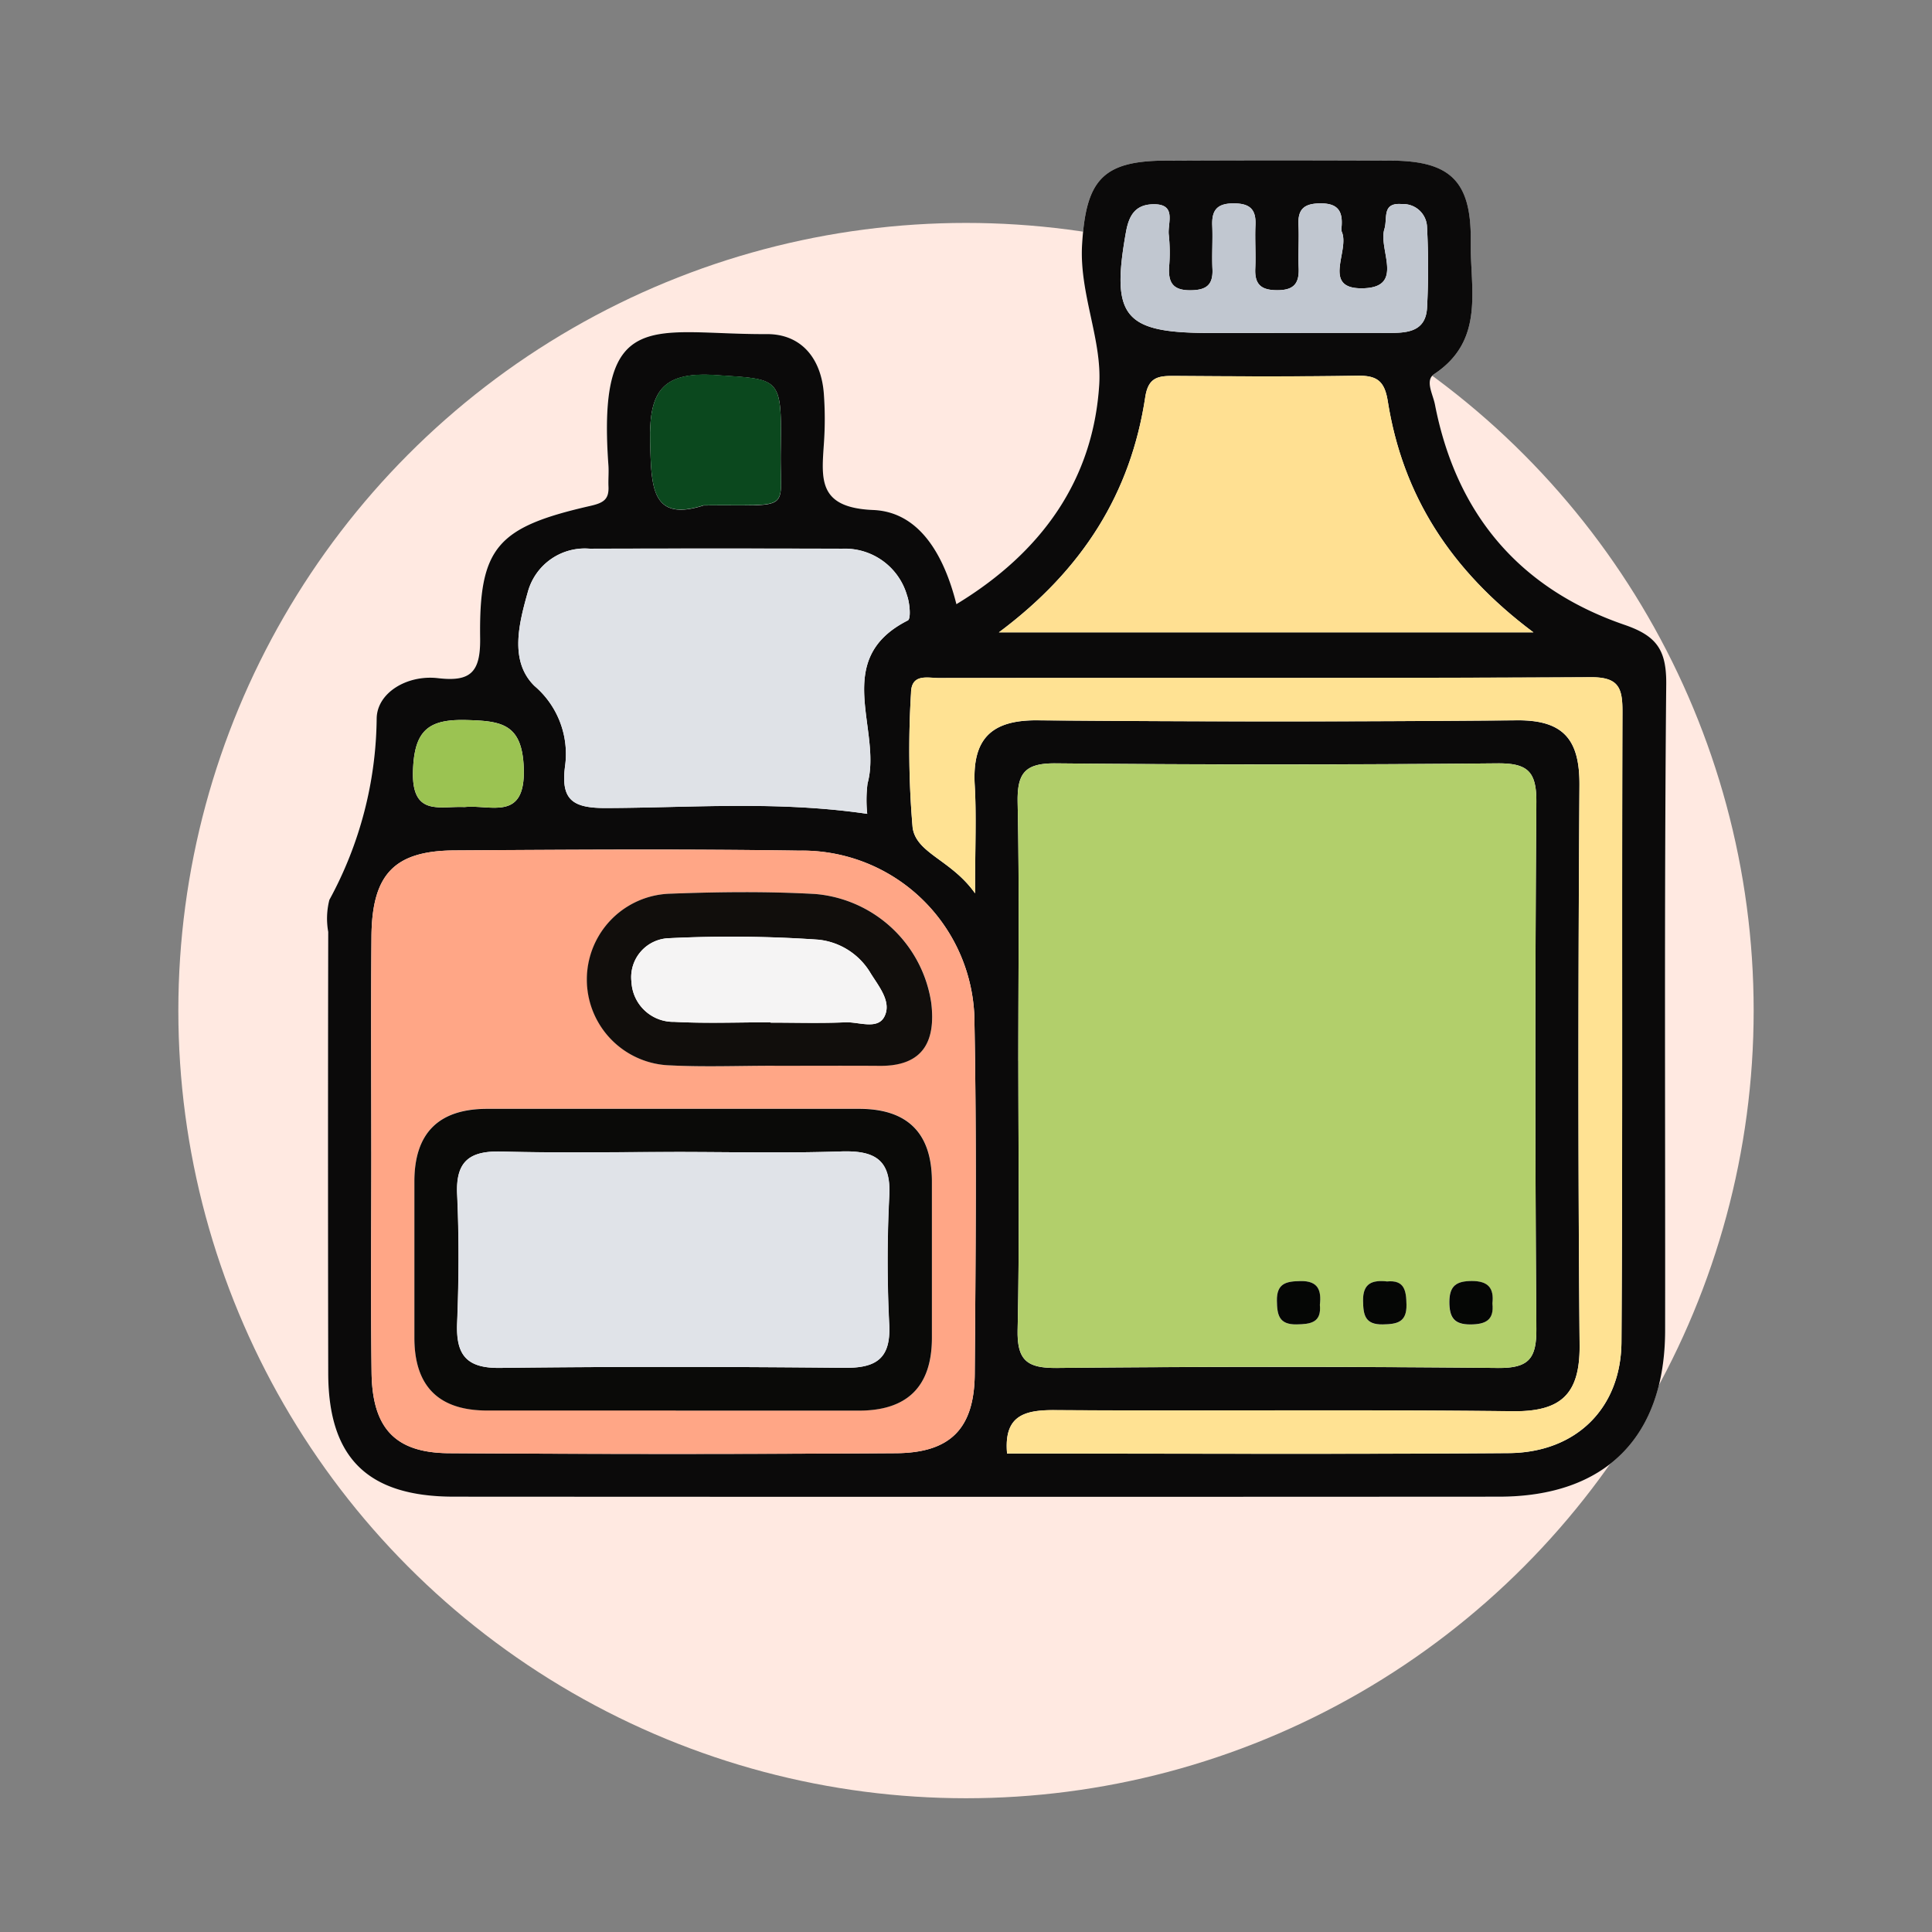 <svg xmlns="http://www.w3.org/2000/svg" xmlns:xlink="http://www.w3.org/1999/xlink" width="130" height="130" viewBox="0 0 130 130">
  <rect x="0" y="0" width="130" height="130" fill="#808080" stroke="none"/>
  <defs>
    <clipPath id="clip-path">
      <rect id="Rectángulo_361558" data-name="Rectángulo 361558" width="90.117" height="89.929" fill="none"/>
    </clipPath>
  </defs>
  <g id="Grupo_86326" data-name="Grupo 86326" transform="translate(-473 -7506)">
    <circle id="Elipse_4923" data-name="Elipse 4923" cx="53" cy="53" r="53" transform="translate(485 7521)" fill="#ffe9e1"/>
    <g id="Grupo_86320" data-name="Grupo 86320" transform="translate(153 -27)">
      <rect id="Rectángulo_34475" data-name="Rectángulo 34475" width="130" height="130" transform="translate(320 7533)" fill="none"/>
      <g id="Grupo_1083934" data-name="Grupo 1083934" transform="translate(342 7543.787)">
        <g id="Grupo_1083933" data-name="Grupo 1083933" transform="translate(0 0)" clip-path="url(#clip-path)">
          <path id="Trazado_716685" data-name="Trazado 716685" d="M42.352,29.868c-.844-3.368-2.519-6.216-5.6-6.342-3.774-.155-3.47-2.124-3.311-4.57a23.437,23.437,0,0,0-.011-3.258c-.175-2.37-1.515-4.02-3.842-4.008C22.02,11.727,18.159,9.7,18.938,20.5c.034.481-.017.966,0,1.448.039.875-.345,1.1-1.227,1.3-6.264,1.429-7.491,2.783-7.408,8.906.031,2.335-.691,2.934-2.838,2.685-2.074-.242-4.11.979-4.124,2.728A25.983,25.983,0,0,1,.156,49.762a5.085,5.085,0,0,0-.076,2.151q0,14.852,0,29.7c.011,5.7,2.661,8.3,8.468,8.305q35.158.016,70.317,0c7.166,0,11.165-4.015,11.173-11.192.017-14.489-.064-28.978.074-43.467.021-2.322-.646-3.263-2.807-4.006C80.237,28.825,75.988,23.8,74.552,16.433c-.135-.7-.688-1.625-.049-2.048,3.44-2.277,2.412-5.746,2.458-8.879.06-4.074-1.342-5.458-5.329-5.484Q64.021-.027,56.41.02c-4.245.02-5.341,1.338-5.6,5.649-.2,3.28,1.345,6.384,1.154,9.428-.4,6.355-3.818,11.26-9.612,14.771" transform="translate(0 0)" fill="#fdfdfd"/>
          <path id="Trazado_716686" data-name="Trazado 716686" d="M42.352,29.868c5.794-3.511,9.213-8.416,9.612-14.772.192-3.044-1.348-6.148-1.153-9.427.258-4.311,1.353-5.63,5.6-5.649q7.611-.037,15.224,0c3.987.026,5.387,1.409,5.328,5.484-.047,3.133.981,6.6-2.458,8.879-.639.423-.086,1.352.049,2.047C75.989,23.8,80.237,28.825,87.31,31.256c2.163.743,2.83,1.684,2.807,4.006-.137,14.487-.057,28.978-.074,43.467-.009,7.176-4.008,11.187-11.172,11.192q-35.16.021-70.318,0c-5.808,0-8.456-2.6-8.468-8.305q-.027-14.851,0-29.7a5.09,5.09,0,0,1,.077-2.152A25.991,25.991,0,0,0,3.345,37.573c.014-1.747,2.05-2.968,4.124-2.728,2.149.25,2.87-.349,2.838-2.684-.083-6.124,1.144-7.476,7.408-8.906.882-.2,1.266-.43,1.228-1.3-.021-.482.029-.968-.005-1.448-.779-10.8,3.082-8.777,10.654-8.813,2.327-.012,3.667,1.638,3.842,4.008a23.437,23.437,0,0,1,.011,3.258c-.16,2.446-.462,4.414,3.311,4.57,3.079.126,4.753,2.972,5.6,6.342M46.52,60.587c0,6.029.085,12.059-.047,18.085-.047,2.084.633,2.607,2.643,2.588q14.838-.142,29.679,0c2.091.021,2.6-.649,2.582-2.648q-.129-17.724,0-35.448c.017-2.081-.632-2.606-2.641-2.587q-14.84.14-29.679,0c-2.092-.022-2.624.646-2.583,2.648.121,5.785.044,11.575.044,17.362M2.987,66.716c0,4.949-.046,9.9.015,14.846.046,3.747,1.583,5.408,5.207,5.433q15.034.1,30.072,0c3.665-.022,5.279-1.655,5.307-5.338.062-7.844.127-15.692-.017-23.535A11.6,11.6,0,0,0,31.764,46.452c-7.727-.118-15.459-.063-23.188-.015-4.053.026-5.548,1.609-5.581,5.8-.039,4.827-.01,9.656-.009,14.483m40.623-17.4c0-3.171.095-5.23-.023-7.275-.176-3.051,1.055-4.389,4.213-4.361q16.131.142,32.263,0c3.18-.03,4.235,1.336,4.215,4.368-.083,12.558-.1,25.118.01,37.677.03,3.308-1.255,4.484-4.511,4.446-10.27-.12-20.542-.009-30.813-.075-2.068-.014-3.426.386-3.2,2.92,11.289,0,22.524.057,33.757-.028,4.518-.035,7.555-3.005,7.584-7.485.088-14.129.015-28.258.066-42.386.006-1.6-.237-2.347-2.123-2.336-14.62.076-29.243.037-43.865.054-.765,0-1.863-.324-1.882,1.008a61.992,61.992,0,0,0,.106,9.041c.237,1.757,2.6,2.171,4.2,4.434M81.179,31.762c-5.6-4.19-8.8-9.244-9.8-15.556-.221-1.4-.765-1.736-2.073-1.712-4.1.07-8.2.043-12.3.014-1.05-.006-1.74.068-1.945,1.425-.973,6.427-4.174,11.6-9.848,15.829ZM36.354,43.975a8.966,8.966,0,0,1,.021-2.048c1-3.616-2.48-8.347,2.711-10.969.219-.111.134-1.162-.055-1.687a4.345,4.345,0,0,0-4.348-3.139q-8.491-.026-16.983,0a3.971,3.971,0,0,0-4.162,2.835c-.6,2.127-1.3,4.708.43,6.4a6.008,6.008,0,0,1,2.049,5.421c-.283,2.226.491,2.8,2.734,2.794,5.761-.016,11.545-.5,17.6.39M63.726,11.614c2.538,0,5.076-.007,7.615,0,1.262.005,2.575-.024,2.681-1.678a52.226,52.226,0,0,0,0-5.431,1.6,1.6,0,0,0-1.676-1.56c-1.392-.123-.965.941-1.194,1.678C70.731,5.994,72.5,8.488,69.81,8.608c-2.984.133-.948-2.53-1.527-3.808a.8.8,0,0,1-.007-.36c.077-1-.237-1.544-1.4-1.543-1.073,0-1.558.339-1.506,1.442.047.964-.029,1.934.013,2.9.046,1.042-.318,1.506-1.442,1.5-1.1,0-1.528-.395-1.478-1.47.045-.964-.031-1.934.013-2.9C62.528,3.306,62.11,2.9,61.008,2.9c-1.128,0-1.482.471-1.438,1.509.042.964-.034,1.934.013,2.9.053,1.107-.441,1.437-1.509,1.438-1.148,0-1.463-.518-1.41-1.535a11.464,11.464,0,0,0-.016-2.171c-.113-.8.595-2.142-1.108-2.08-1.159.044-1.578.761-1.777,1.871-1.017,5.69-.138,6.787,5.612,6.787h4.352m-38.4,11.607c6.125-.07,5.143.526,5.207-3.671.076-5.031.009-4.8-4.375-5.1-3.574-.244-4.5,1.075-4.411,4.476.077,3.067.081,5.405,3.579,4.3M9.25,43.517c1.762-.188,4.125,1.016,3.992-2.636-.107-2.98-1.513-3.152-3.829-3.218-2.575-.074-3.538.678-3.624,3.418-.1,3.1,1.81,2.356,3.461,2.436" transform="translate(0 0)" fill="#0b0a0a"/>
          <path id="Trazado_716687" data-name="Trazado 716687" d="M43.715,58.138c0-5.787.078-11.577-.044-17.362-.042-2,.491-2.67,2.583-2.648q14.838.158,29.678,0c2.01-.019,2.66.507,2.643,2.587q-.142,17.723,0,35.448c.014,2-.491,2.669-2.582,2.647q-14.838-.156-29.679,0c-2.01.019-2.689-.5-2.644-2.588.133-6.026.048-12.056.048-18.085M64.006,74.556c.1-.958-.1-1.61-1.294-1.592-.948.015-1.616.132-1.6,1.322.014.95.136,1.616,1.325,1.594.945-.017,1.689-.116,1.567-1.324m4.5-1.564c-.961-.1-1.611.107-1.594,1.3.014.949.127,1.616,1.322,1.594.948-.016,1.619-.132,1.6-1.322-.017-.945-.121-1.686-1.324-1.568m7.1,1.481c.123-1.035-.276-1.514-1.38-1.512-1.026,0-1.518.305-1.515,1.413,0,1.027.31,1.517,1.416,1.51,1.02-.005,1.607-.291,1.479-1.411" transform="translate(2.805 2.449)" fill="#b2cf6b"/>
          <path id="Trazado_716688" data-name="Trazado 716688" d="M2.807,63.917c0-4.828-.03-9.656.009-14.483.034-4.188,1.528-5.771,5.581-5.8,7.73-.048,15.46-.1,23.189.015A11.594,11.594,0,0,1,43.392,55.326c.145,7.842.08,15.69.018,23.535-.03,3.683-1.642,5.317-5.307,5.338q-15.036.088-30.073,0c-3.625-.023-5.16-1.685-5.206-5.433-.062-4.948-.015-9.9-.016-14.845M23.294,81.323q6.164,0,12.327,0c3.264,0,4.907-1.63,4.91-4.9q0-5.254,0-10.507,0-4.9-4.9-4.9-12.509,0-25.017,0c-3.266,0-4.907,1.622-4.906,4.892q0,5.254,0,10.507,0,4.9,4.9,4.9,6.346,0,12.69,0m6.511-23.2c2.406,0,4.811-.015,7.218,0,2.921.022,3.768-1.66,3.461-4.229A8.633,8.633,0,0,0,32.7,46.57c-3.238-.183-6.5-.146-9.741-.024A5.779,5.779,0,0,0,22.949,58.1c2.28.115,4.57.022,6.856.027" transform="translate(0.179 2.799)" fill="#ffa686"/>
          <path id="Trazado_716689" data-name="Trazado 716689" d="M41.244,47.217c-1.6-2.262-3.966-2.675-4.2-4.434a61.831,61.831,0,0,1-.106-9.04c.017-1.332,1.116-1.008,1.882-1.009,14.622-.016,29.243.022,43.865-.054,1.885-.01,2.128.736,2.123,2.336-.051,14.129.022,28.259-.067,42.386-.028,4.479-3.066,7.45-7.583,7.485-11.233.085-22.467.028-33.758.028-.223-2.534,1.134-2.933,3.2-2.92,10.271.066,20.544-.046,30.814.075,3.257.038,4.54-1.139,4.511-4.446-.111-12.558-.093-25.118-.011-37.677.02-3.032-1.034-4.4-4.214-4.368q-16.131.15-32.263,0c-3.16-.028-4.389,1.31-4.213,4.361.118,2.045.022,4.1.022,7.275" transform="translate(2.365 2.099)" fill="#ffe293"/>
          <path id="Trazado_716690" data-name="Trazado 716690" d="M78.449,30.887H42.486c5.673-4.231,8.875-9.4,9.847-15.829.205-1.357.9-1.431,1.946-1.424,4.1.028,8.2.055,12.3-.015,1.309-.022,1.852.311,2.074,1.713,1,6.311,4.194,11.365,9.8,15.555" transform="translate(2.729 0.875)" fill="#ffe092"/>
          <path id="Trazado_716691" data-name="Trazado 716691" d="M35.577,42.4c-6.06-.888-11.845-.405-17.6-.391-2.244.006-3.018-.566-2.734-2.794A6.007,6.007,0,0,0,13.19,33.8c-1.732-1.694-1.028-4.275-.43-6.4a3.971,3.971,0,0,1,4.162-2.836q8.491-.026,16.983,0A4.342,4.342,0,0,1,38.253,27.7c.189.525.276,1.576.055,1.688-5.189,2.622-1.716,7.353-2.71,10.969a8.9,8.9,0,0,0-.021,2.048" transform="translate(0.777 1.576)" fill="#dfe2e7"/>
          <path id="Trazado_716692" data-name="Trazado 716692" d="M60.5,11.439H56.152c-5.75,0-6.629-1.1-5.611-6.787.2-1.11.617-1.827,1.776-1.871,1.7-.063,1,1.277,1.108,2.08a11.376,11.376,0,0,1,.016,2.171c-.053,1.016.263,1.536,1.41,1.535,1.07,0,1.563-.331,1.509-1.438-.047-.964.029-1.934-.013-2.9-.045-1.038.311-1.51,1.439-1.509,1.1,0,1.52.409,1.47,1.476-.044.965.033,1.935-.012,2.9-.05,1.075.382,1.47,1.477,1.47,1.124,0,1.488-.463,1.443-1.5-.043-.964.033-1.934-.013-2.9-.053-1.1.432-1.44,1.5-1.442,1.158,0,1.472.539,1.4,1.543a.784.784,0,0,0,.006.36C65.638,5.9,63.6,8.566,66.588,8.433c2.693-.119.921-2.614,1.345-3.981.229-.738-.2-1.8,1.194-1.678A1.6,1.6,0,0,1,70.8,4.333a51.934,51.934,0,0,1,0,5.431c-.1,1.654-1.419,1.684-2.681,1.678-2.538-.011-5.076,0-7.615,0" transform="translate(3.223 0.175)" fill="#c1c7d0"/>
          <path id="Trazado_716693" data-name="Trazado 716693" d="M24.013,22.351c-3.5,1.11-3.5-1.228-3.579-4.3-.085-3.4.839-4.721,4.411-4.477,4.384.3,4.451.071,4.375,5.1-.063,4.2.917,3.6-5.207,3.671" transform="translate(1.312 0.87)" fill="#0b481e"/>
          <path id="Trazado_716694" data-name="Trazado 716694" d="M8.9,41.244c-1.651-.08-3.557.661-3.46-2.436.086-2.74,1.048-3.493,3.623-3.419,2.317.067,3.722.238,3.83,3.219.132,3.652-2.23,2.447-3.993,2.636" transform="translate(0.349 2.273)" fill="#9bc352"/>
          <path id="Trazado_716695" data-name="Trazado 716695" d="M62.953,72.453c.122,1.209-.622,1.308-1.567,1.324-1.189.021-1.311-.643-1.325-1.593-.018-1.191.649-1.308,1.6-1.323,1.189-.018,1.4.634,1.293,1.592" transform="translate(3.858 4.552)" fill="#050605"/>
          <path id="Trazado_716696" data-name="Trazado 716696" d="M67.107,70.888c1.2-.118,1.307.623,1.324,1.568.021,1.19-.648,1.306-1.6,1.322-1.2.021-1.308-.645-1.322-1.594-.017-1.188.632-1.4,1.594-1.3" transform="translate(4.208 4.552)" fill="#050605"/>
          <path id="Trazado_716697" data-name="Trazado 716697" d="M73.861,72.37c.128,1.121-.46,1.406-1.479,1.411-1.107.006-1.413-.483-1.416-1.51,0-1.108.49-1.411,1.515-1.413,1.1,0,1.5.477,1.38,1.512" transform="translate(4.559 4.551)" fill="#050605"/>
          <path id="Trazado_716698" data-name="Trazado 716698" d="M23.118,80.272q-6.344,0-12.69,0-4.9,0-4.9-4.9,0-5.254,0-10.507c0-3.27,1.64-4.893,4.906-4.893q12.509,0,25.017,0,4.9,0,4.9,4.9,0,5.254,0,10.507c0,3.266-1.646,4.9-4.91,4.9q-6.164,0-12.327,0m-.106-17.4c-3.86,0-7.723.076-11.58-.03C9.318,62.785,8.3,63.421,8.4,65.71c.134,2.887.118,5.788,0,8.678-.085,2.13.616,3.045,2.883,3.017,7.72-.095,15.442-.083,23.162-.006,2.11.021,3.135-.585,3.031-2.87a86.115,86.115,0,0,1,0-8.677c.138-2.5-1.02-3.087-3.258-3.013-3.735.125-7.478.034-11.218.034" transform="translate(0.355 3.852)" fill="#0a0a08"/>
          <path id="Trazado_716699" data-name="Trazado 716699" d="M28.928,57.953c-2.285,0-4.575.09-6.855-.024a5.779,5.779,0,0,1,.011-11.555c3.243-.121,6.5-.159,9.74.024a8.632,8.632,0,0,1,7.783,7.332c.308,2.569-.539,4.252-3.461,4.229-2.405-.018-4.811,0-7.218-.005m-.138-2.926v.021c1.678,0,3.359.053,5.034-.021.9-.04,2.161.519,2.627-.379.51-.985-.357-2.012-.92-2.916a4.637,4.637,0,0,0-3.516-2.265,85.284,85.284,0,0,0-10.046-.1,2.627,2.627,0,0,0-2.533,2.95A2.826,2.826,0,0,0,22.319,55c2.151.116,4.313.029,6.471.029" transform="translate(1.056 2.972)" fill="#110e0c"/>
          <path id="Trazado_716700" data-name="Trazado 716700" d="M22.838,62.7c3.74,0,7.483.09,11.218-.034,2.238-.074,3.4.511,3.258,3.013a86.115,86.115,0,0,0,0,8.677c.1,2.285-.921,2.892-3.031,2.87-7.72-.077-15.442-.088-23.162.006-2.267.028-2.968-.888-2.883-3.017.114-2.889.13-5.791,0-8.678-.106-2.288.915-2.925,3.029-2.867,3.857.105,7.72.03,11.58.03" transform="translate(0.528 4.025)" fill="#e0e3e8"/>
          <path id="Trazado_716701" data-name="Trazado 716701" d="M28.609,54.847c-2.157,0-4.32.087-6.471-.029a2.826,2.826,0,0,1-2.884-2.677,2.627,2.627,0,0,1,2.533-2.95,85.284,85.284,0,0,1,10.046.1,4.637,4.637,0,0,1,3.516,2.265c.563.9,1.429,1.931.92,2.916-.465.9-1.726.338-2.627.379-1.675.074-3.356.021-5.034.021v-.021" transform="translate(1.236 3.153)" fill="#f5f4f4"/>
        </g>
      </g>
    </g>
  </g>
</svg>
